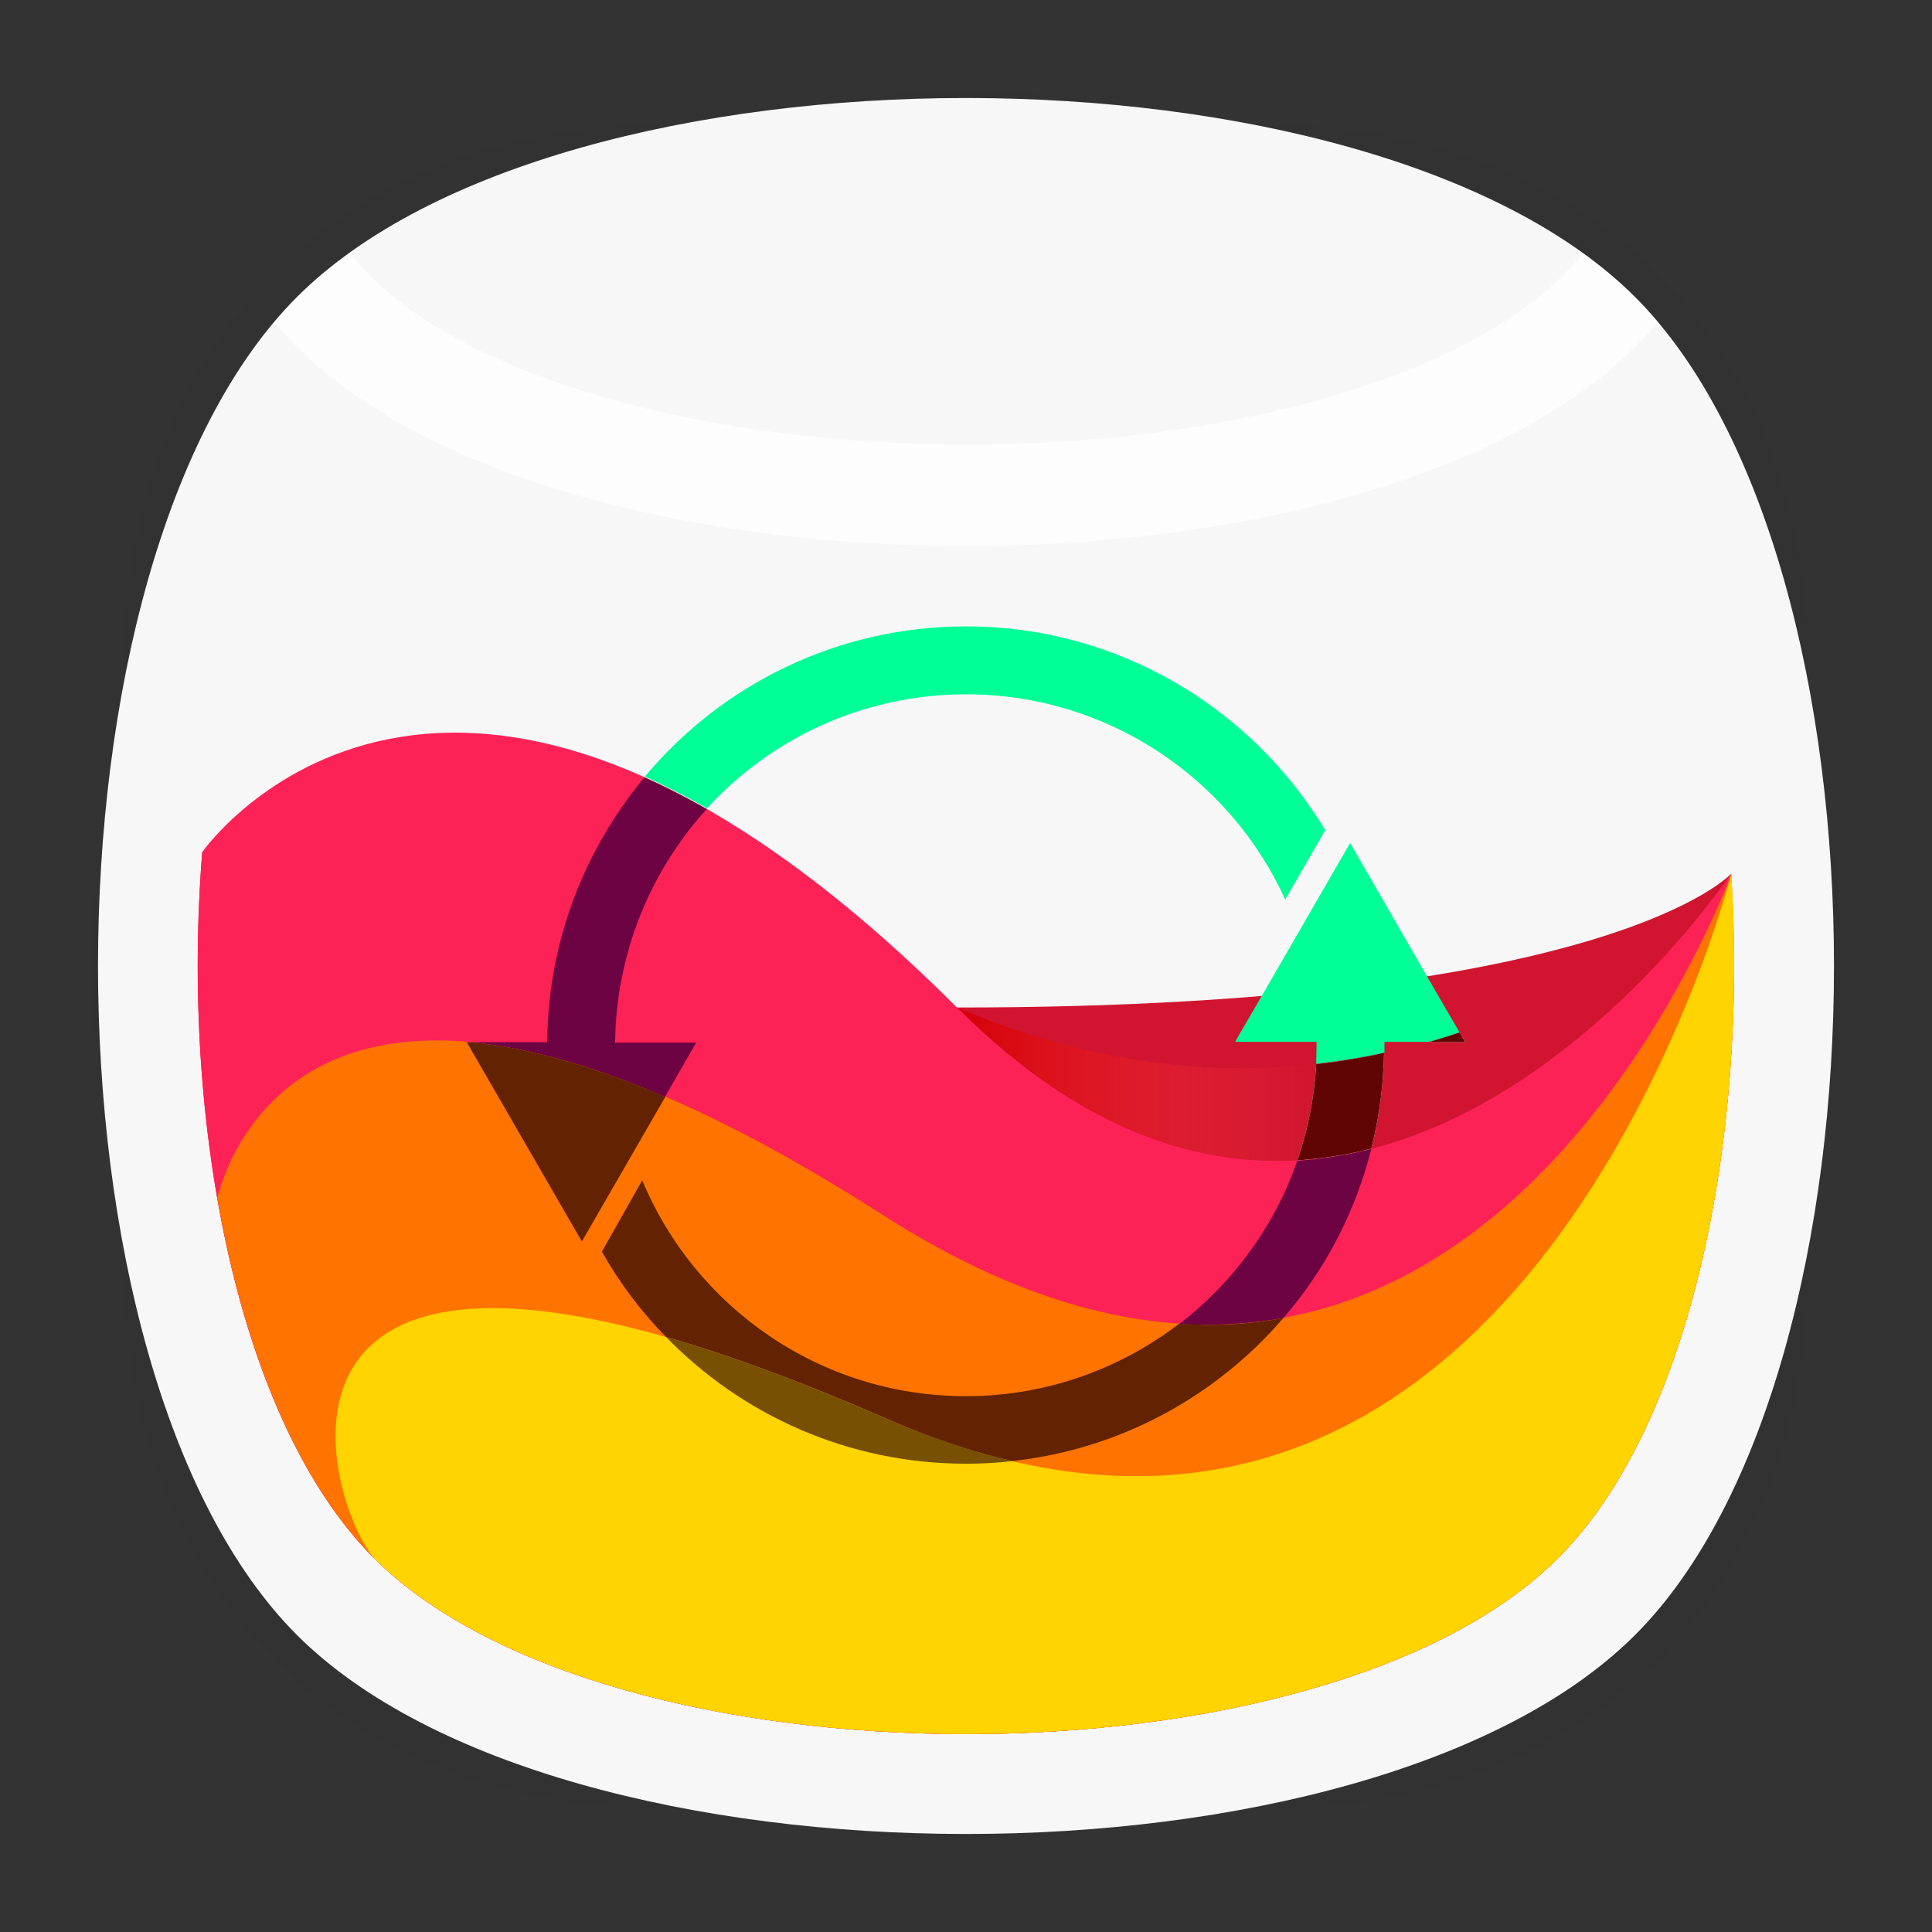 <?xml version="1.0" encoding="utf-8"?>
<!-- Generator: Adobe Illustrator 18.0.0, SVG Export Plug-In . SVG Version: 6.00 Build 0)  -->
<!DOCTYPE svg PUBLIC "-//W3C//DTD SVG 1.1//EN" "http://www.w3.org/Graphics/SVG/1.1/DTD/svg11.dtd">
<svg version="1.1" id="Layer_3" xmlns="http://www.w3.org/2000/svg" xmlns:xlink="http://www.w3.org/1999/xlink" x="0px" y="0px"
	 viewBox="0 0 512 512" enable-background="new 0 0 512 512" xml:space="preserve">
<rect x="0" y="0" width="512" height="512" fill="#333333" stroke="none"/>
<g>
	<g opacity="0.4" enable-background="new    ">
		
			<radialGradient id="SVGID_1_" cx="1.012" cy="515" r="118.861" gradientTransform="matrix(2 0 0 -2 254 1286)" gradientUnits="userSpaceOnUse">
			<stop  offset="0" style="stop-color:#010101"/>
			<stop  offset="0.859" style="stop-color:#010101;stop-opacity:0.141"/>
			<stop  offset="1" style="stop-color:#010101;stop-opacity:0"/>
		</radialGradient>
		<path fill="url(#SVGID_1_)" d="M449,449c-59.7,59.7-326.2,59.7-385.9,0S3.4,122.7,63,63s326.3-59.6,386,0S508.6,389.3,449,449z"/>
	</g>
	<g opacity="0.4" enable-background="new    ">
		
			<radialGradient id="SVGID_2_" cx="2.029" cy="516.068" r="133.155" gradientTransform="matrix(1.414 -1.415 -0.979 -0.978 758.388 763.747)" gradientUnits="userSpaceOnUse">
			<stop  offset="0" style="stop-color:#010101"/>
			<stop  offset="0.859" style="stop-color:#010101;stop-opacity:0.141"/>
			<stop  offset="1" style="stop-color:#010101;stop-opacity:0"/>
		</radialGradient>
		<path fill="url(#SVGID_2_)" d="M449,449c-59.7,59.7-326.2,59.7-385.9,0S3.4,122.7,63,63s326.3-59.6,386,0S508.6,389.3,449,449z"/>
	</g>
	<g opacity="0.4" enable-background="new    ">
		
			<radialGradient id="SVGID_3_" cx="3.442" cy="513.973" r="133.178" gradientTransform="matrix(-1.414 -1.415 0.979 -0.978 -242.388 763.747)" gradientUnits="userSpaceOnUse">
			<stop  offset="0" style="stop-color:#010101"/>
			<stop  offset="0.859" style="stop-color:#010101;stop-opacity:0.141"/>
			<stop  offset="1" style="stop-color:#010101;stop-opacity:0"/>
		</radialGradient>
		<path fill="url(#SVGID_3_)" d="M63,449c59.7,59.7,326.2,59.7,385.9,0s59.7-326.2,0-385.9S122.7,3.4,63,63S3.4,389.3,63,449z"/>
	</g>
</g>
<linearGradient id="SVGID_4_" gradientUnits="userSpaceOnUse" x1="26" y1="256" x2="486" y2="256">
	<stop  offset="0" style="stop-color:#F7F7F7"/>
	<stop  offset="1" style="stop-color:#F7F7F7"/>
</linearGradient>
<path fill="url(#SVGID_4_)" d="M433.3,433.3c-70.3,70.3-284.3,70.3-354.6,0S8.4,149,78.7,78.7s284.3-70.3,354.6,0
	S503.6,363,433.3,433.3z"/>
<path opacity="0.7" fill="#FFFFFF" enable-background="new    " d="M256,144.7c71.1,0,142.1-17.6,177.3-52.7
	c2.1-2.1,4.1-4.3,6.1-6.6c-2-2.3-4-4.5-6.1-6.6c-4.1-4.1-8.8-8-13.8-11.7c-1.7,2.1-3.5,4-5.2,5.8c-13.4,13.4-35.3,24.7-63.4,32.7
	c-28.1,8-60.9,12.2-94.8,12.2s-66.7-4.2-94.8-12.2c-28.1-7.9-50-19.2-63.4-32.7c-1.8-1.8-3.5-3.7-5.2-5.8
	c-5.1,3.6-9.7,7.5-13.9,11.7c-2.1,2.1-4.1,4.3-6.1,6.6c2,2.3,4,4.5,6.1,6.6C113.9,127.1,184.9,144.7,256,144.7z"/>
<g>
	<path fill="#D11530" d="M412.9,412.9c-62.2,62.2-251.6,62.2-313.8,0C63,376.8,47.8,297.8,53.6,225.8c0,0,91,41.2,200,41.2
		c173.2,0,205.1-35.4,205.1-35.4C463.3,302.1,448,377.8,412.9,412.9z"/>
	<path fill="#FC2256" d="M412.9,412.9c-62.2,62.2-251.6,62.2-313.8,0C63,376.8,47.8,297.8,53.6,225.8c0,0,65.2-93.6,200,41.2
		c108.9,108.9,205.1-35.4,205.1-35.4C463.3,302.1,448,377.8,412.9,412.9z"/>
	<path fill="#FF7300" d="M458.8,231.6c0,0-68.8,190.4-224.8,90.4c-145-93-172.5-19.6-176.4-4.6c6.9,39.7,20.7,74.7,41.5,95.5
		c62.2,62.2,251.6,62.2,313.8,0C448,377.8,463.3,302.1,458.8,231.6z"/>
	<path fill="#FFD400" d="M412.9,412.9c-62.2,62.2-251.6,62.2-313.8,0C85,396,59,299,235,376c168.5,73.7,223.8-144.4,223.8-144.4
		C463.3,302.1,448,377.8,412.9,412.9z"/>
</g>
<g>
	<path fill="#00FF97" d="M256,184c37.6,0,70,22.3,84.6,54.4l10.6-18.4c-19.4-32.3-54.8-54-95.2-54c-34.2,0-64.8,15.5-85.1,39.8
		c5.3,2.4,10.8,5.2,16.5,8.4C204.3,195.7,228.8,184,256,184z"/>
	<path fill="#6D0342" d="M164.9,258.6c3.4-16.8,11.3-32,22.4-44.2c-5.7-3.2-11.2-6-16.5-8.4c-11.6,13.9-19.9,30.7-23.6,49.1
		c-1.4,6.8-2.1,13.9-2.2,21.1h-20.4c14.1,1.3,31.1,5.6,51.6,14.5l8.3-14.4H163C163.1,270.1,163.7,264.3,164.9,258.6z"/>
	<path fill="#632303" d="M123.7,276.2L123.7,276.2L123.7,276.2l30.5,52.8l22.1-38.3c-20.5-8.8-37.5-13.2-51.6-14.5H123.7z"/>
	<g>
		<path fill="none" d="M366.9,277c0,0.7,0,1.4,0,2.1c4-0.9,7.9-1.8,11.7-2.9h-11.6C366.9,276.4,366.9,276.7,366.9,277z"/>
		<path fill="#FFFFFF" d="M346.3,307.3C346.3,307.3,346.3,307.3,346.3,307.3C346.3,307.3,346.3,307.3,346.3,307.3z"/>
		<polygon fill="#FFFFFF" points="363.4,304.5 363.4,304.5 363.4,304.5 		"/>
		<path fill="#FFFFFF" d="M361.1,305C361.1,305,361.1,305,361.1,305C361.1,305,361.1,305,361.1,305z"/>
		<path fill="#00FF97" d="M386.8,273.6l-8.6-14.8l-20.4-35.4l-23.4,40.5l-7.1,12.2l21.6,0c0,0.3,0,0.6,0,0.8c0,1.7-0.1,3.3-0.1,5
			c6.2-0.7,12.3-1.7,18.1-2.9c0-0.7,0-1.4,0-2.1c0-0.3,0-0.6,0-0.8h11.6C381.3,275.4,384.1,274.5,386.8,273.6z"/>
		<linearGradient id="SVGID_5_" gradientUnits="userSpaceOnUse" x1="253.667" y1="304.754" x2="458.778" y2="304.754">
			<stop  offset="0" style="stop-color:#D40005"/>
			<stop  offset="1" style="stop-color:#FF3F45"/>
		</linearGradient>
		<path fill="url(#SVGID_5_)" d="M363.4,304.5c-0.8,0.2-1.6,0.4-2.4,0.6C361.9,304.9,362.7,304.7,363.4,304.5z"/>
		<linearGradient id="SVGID_6_" gradientUnits="userSpaceOnUse" x1="253.667" y1="306.197" x2="458.778" y2="306.197">
			<stop  offset="0" style="stop-color:#D40005"/>
			<stop  offset="1" style="stop-color:#FF3F45"/>
		</linearGradient>
		<path fill="url(#SVGID_6_)" d="M361.1,305c-4.8,1.1-9.7,1.9-14.7,2.3C351.3,306.9,356.3,306.2,361.1,305z"/>
		<linearGradient id="SVGID_7_" gradientUnits="userSpaceOnUse" x1="253.667" y1="287.331" x2="348.785" y2="287.331">
			<stop  offset="0" style="stop-color:#D40005"/>
			<stop  offset="1" style="stop-color:#FF3F45;stop-opacity:0"/>
		</linearGradient>
		<path fill="url(#SVGID_7_)" d="M348.8,282c-28,3.1-60.2,0-95.1-15c32.8,32.8,64.4,42.6,92.7,40.3c-0.8,0.1-1.7,0.1-2.5,0.2
			C346.6,299.5,348.3,290.9,348.8,282z"/>
		<path fill="#FFFFFF" d="M388.3,276.2l-1.5-2.6c-2.7,0.9-5.5,1.8-8.3,2.6H388.3z"/>
		<path fill="#600404" d="M388.3,276.2l-1.5-2.6c-2.7,0.9-5.5,1.8-8.3,2.6H388.3z"/>
		<path fill="#FFFFFF" d="M348.8,282c-0.5,8.9-2.2,17.5-5,25.5c0.8,0,1.7-0.1,2.5-0.2c0,0,0,0,0,0c5-0.4,9.9-1.2,14.7-2.3
			c0,0,0,0,0,0c0.8-0.2,1.6-0.4,2.4-0.6c0,0,0,0,0,0c2.1-8.1,3.2-16.7,3.4-25.4C361,280.3,355,281.3,348.8,282z"/>
		<path fill="#600404" d="M348.8,282c-0.5,8.9-2.2,17.5-5,25.5c0.8,0,1.7-0.1,2.5-0.2c0,0,0,0,0,0c5-0.4,9.9-1.2,14.7-2.3
			c0,0,0,0,0,0c0.8-0.2,1.6-0.4,2.4-0.6c0,0,0,0,0,0c2.1-8.1,3.2-16.7,3.4-25.4C361,280.3,355,281.3,348.8,282z"/>
	</g>
	<path fill="#6D0342" d="M340.1,349.3c11-12.7,19.1-28,23.3-44.8c-6.3,1.6-12.9,2.7-19.6,3.1c-6,17.3-17,32.3-31.3,43.3
		C322.2,351.4,331.4,350.8,340.1,349.3z"/>
	<path fill="#632303" d="M340.1,349.3c-8.7,1.6-17.9,2.2-27.6,1.5c-15.7,12-35.3,19.2-56.5,19.2c-38.7,0-71.8-23.6-85.8-57.2
		l-10.7,18.9c4.7,8.3,10.4,15.9,17,22.6C193,359,212.3,366.1,235,376c11.6,5.1,22.6,8.8,33.2,11.2
		C296.9,384.1,322.3,370,340.1,349.3z"/>
	<path fill="#775003" d="M176.5,354.3c20.1,20.7,48.3,33.6,79.5,33.6c4.1,0,8.2-0.2,12.2-0.7c-10.5-2.5-21.6-6.2-33.2-11.2
		C212.3,366.1,193,359,176.5,354.3z"/>
</g>
</svg>
